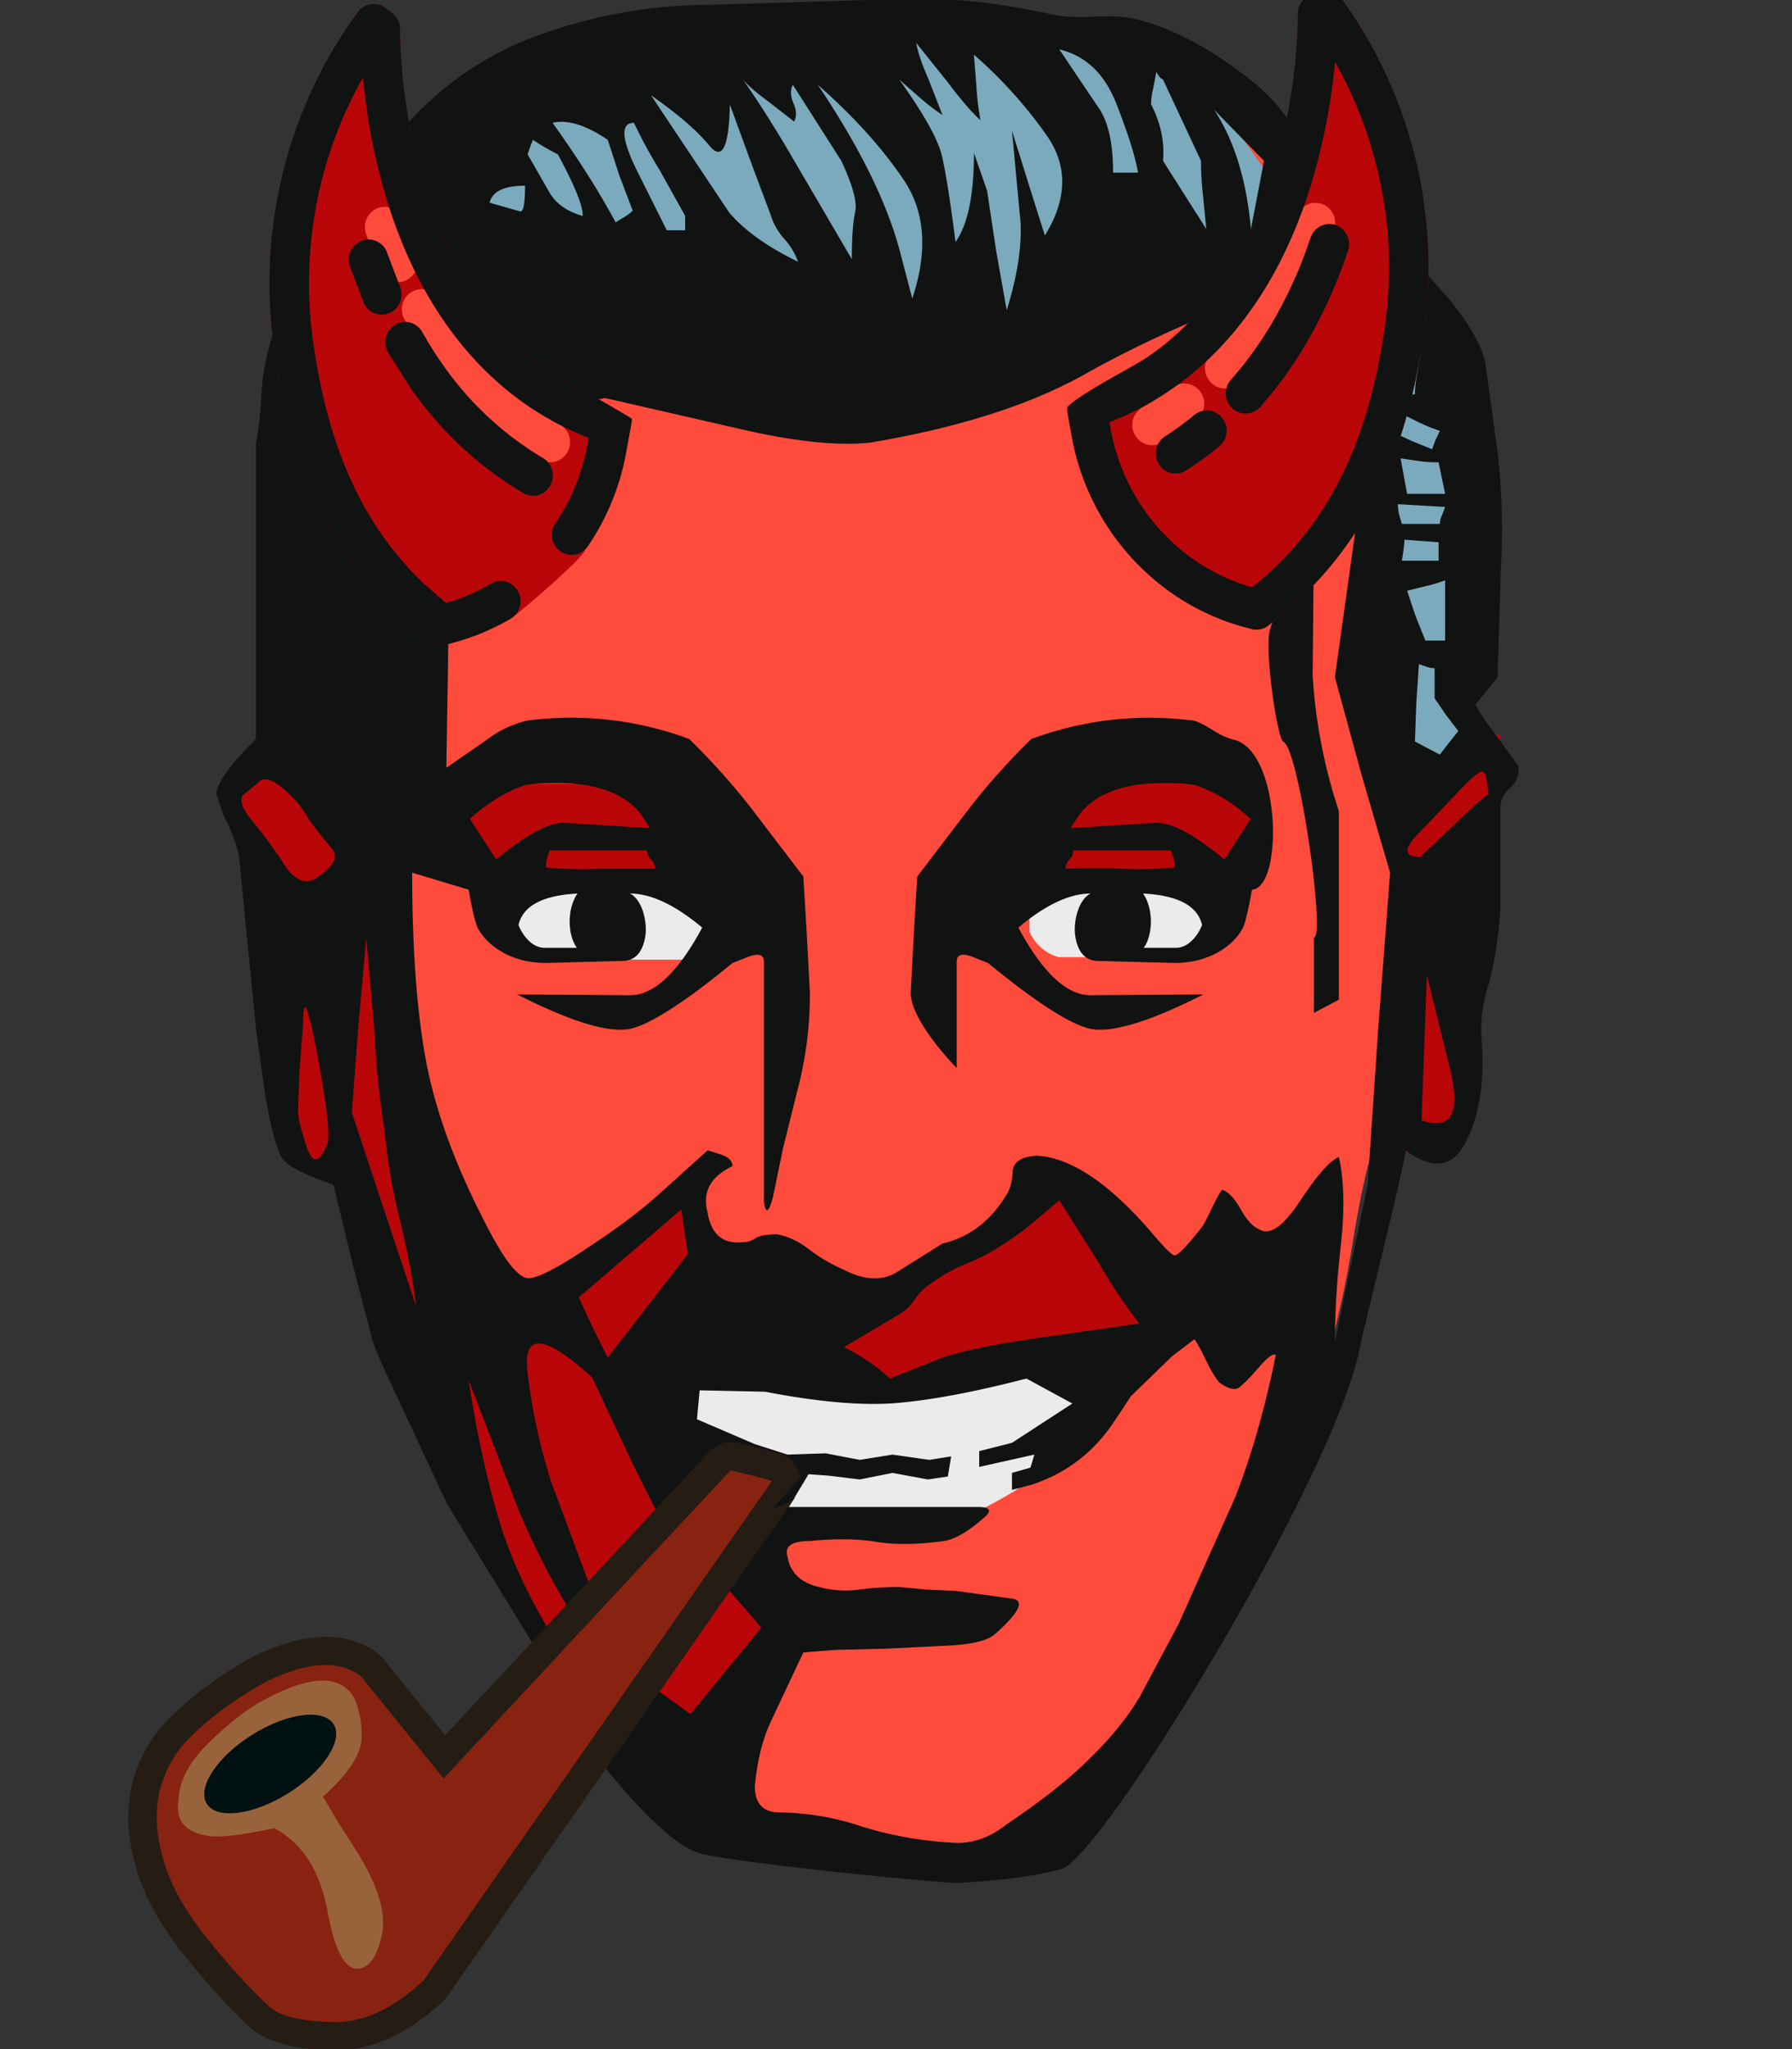 <svg xmlns="http://www.w3.org/2000/svg" width="100%" height="100%" viewBox="0 0 14 16" fill-rule="evenodd" stroke-linejoin="round" stroke-miterlimit="2" xmlns:v="https://vecta.io/nano"><rect x="0" y="0" width="14" height="16" fill="#333333" stroke="none"/><path d="M1.846 6.17c.02-.122.068-.17.143-.143s.288-.193.308-.268c-.157-.184-.215-.638-.174-1.361l.102-1.269c.26-1.46 1.067-2.416 2.42-2.866.315-.102.638-.147.969-.133l1.113.031 1.092.005c.325-.01.703.019 1.133.087.424.082.735.262.933.542s.325.522.38.727c.061.089.138.135.231.138s.241.097.446.282c.382.361.577.955.584 1.78v2.017c.007.129.041.153.103.071s.102-.04.123.123l-.134.328c-.027.055-.058.16-.092.317-.041.164-.073.379-.097.645l-.057.594c-.02.136-.029.279-.025.43a2.49 2.49 0 0 1-.016.378c-.041.225-.119.345-.236.358s-.215-.061-.297-.225c-.082.191-.157.497-.225.916s-.154.79-.257 1.111c-.205.614-.456 1.213-.754 1.796s-.661 1.117-1.092 1.602c-.15.164-.254.252-.312.266a3.62 3.62 0 0 1-.323.051c-.165.028-1.036-.051-1.2-.051-.431 0-.81-.031-1.138-.092s-.578-.331-.749-.809l-.381-.385-.634-1.319c-.205-.433-.359-.807-.462-1.121-.116-.307-.346-.468-.367-.768s-.081-.338-.142-.488c-.089-.027.016-.345-.049-.294s-.331.044-.393-.072c-.082-.143-.167-.515-.256-1.116-.048-.252-.091-.607-.128-1.064l-.09-.751z" fill="#ff4b3c" fill-rule="nonzero"/><path d="M2.995 6.447c.115 1.878.387 2.932 1.025 3.737.085.107 1.153-.94 1.244-.835.121.139.123.404.216.682.27.802.305 2.585.716 2.645-.347.51-.354.869-.681.903-.763.078-1.772-1.158-2.207-3.087-.094-.417-.455-.705-.521-1.132-.039-.249-.398-.257-.57-.323l-.392-2.992c.363-.282.757-.087 1.17.402zm8.727-.711c-.102 1.645-.228 3.084-.504 3.27l-.315-.016-.014-2.717c.274-.195.128-.437.833-.537zM8.27 9.245l.786 1.2-2.415.431-.156-.704c.53-.078 1.129-.402 1.785-.927zM5.318 6.119v.703H3.361v-.703h1.957zm4.549-.072v.82H8.232v-.82h1.635z" fill="#b90609"/><path d="M5.553 7.029v.24c0 .066-.056.224-.122.224H4.097c-.066 0-.117-.158-.117-.224v-.24a.12.12 0 0 1 .12-.12h1.333a.12.12 0 0 1 .12.12zm3.893.005v.24c0 .066-.094.198-.16.198l-1.015.002a.35.35 0 0 1-.228-.2v-.24a.12.12 0 0 1 .12-.119h1.045c.066 0 .238.053.238.119zm-1.058 3.87l.004.254c0 .094-.037.258-.13.258-.952.698-1.687.783-2.473.263-.093 0-.383-.358-.383-.452v-.337c0-.093.152-.155.245-.155.847.127 1.702.137 2.568 0a.17.17 0 0 1 .169.169z" fill="#ebebeb"/><path d="M11.421 2.603v3.004c.133.23-.131.447-.31.447s-.341-.268-.341-.447c.091-1.017.052-2.048-.251-3.106 0-.179.397-.223.576-.223s.326.146.326.325zM9.182.341l1.067 1.502c-1.445.453-2.972.837-5.242.6l-1.629.187.04-1.835C5.37.398 7.268.109 9.182.341z" fill="#7baabc"/><g fill-rule="nonzero"><path d="M10.265 7.32c.093 0-.118-1.476-.238-1.527-.048-.02-.15-.716-.106-.873s.159-.403.344-.737l-.01 1.09a4.12 4.12 0 0 0 .205 1.06v1.473l-.195.103V7.32zm0 0c.093 0-.118-1.476-.238-1.527-.048-.02-.15-.716-.106-.873s.159-.403.344-.737l-.01 1.09a4.12 4.12 0 0 0 .205 1.06v1.473l-.195.103V7.32zM2 5.77V3.456c.02-.102.034-.22.041-.353a1.76 1.76 0 0 1 .051-.353c.123-.477.251-.8.385-.967l.712-.824A2.51 2.51 0 0 1 4.256.258a3.89 3.89 0 0 1 1.282-.22l1.338-.041c.427-.027.87.01 1.328.113.089.02.201.027.338.02s.25 0 .339.021c.273.068.562.22.866.455s.456.496.456.783c.363.198.725.501 1.087.911.192.225.298.413.318.563l.092.665c.035.321.043.618.026.891l-.026.869-.174.215a2.18 2.18 0 0 0 .164.241l.175.241c0 .075-.024.133-.072.173s-.072.096-.072.164v.799c-.021.245-.053.44-.097.583a1.13 1.13 0 0 0-.047.44c.021.307-.02.563-.123.768s-.259.228-.471.071c-.055.307-.26 1.092-.369 1.583-.231 1.037-2.007 3.938-2.32 4.027-.169.048-.422.088-.804.109-.123.007-1.853-.166-2.045-.238s-.468-.339-.83-.803l-1.303 1.801c-.239.225-.478.335-.717.328s-.4-.045-.482-.113c-.164-.15-.335-.338-.513-.563s-.291-.44-.338-.645c-.083-.313-.031-.59.153-.829.171-.191.393-.361.667-.511.321-.157.567-.171.738-.041l.646.798.821-.85-.795-1.294-.518-1.111-.061-.153-.159-.614-.149-.614c-.226-.076-.359-.144-.4-.205s-.085-.225-.133-.492L2 8.032l-.067-.676-.066-.676a1.11 1.11 0 0 0-.088-.245c-.037-.075-.066-.154-.087-.236 0-.081.103-.225.308-.429zM6.194.662c-.021.041-.019.089.005.144s.026.102.005.143L5.999.79C5.91.725 5.845.669 5.804.621c.13.185.274.413.431.686l.42.717c0-.171.009-.294.026-.369s-.019-.208-.108-.399L6.194.662zm.4 9.857c.137.068.256.15.359.245l.359-.143c.129-.055.372-.109.728-.164l.861-.123a4.18 4.18 0 0 1-.318-.475l-.307-.487-.211.179c-.078.065-.152.118-.22.159a1.44 1.44 0 0 1-.287.154 1.21 1.21 0 0 0-.277.153.43.43 0 0 0-.133.128c-.035.051-.076.091-.123.118l-.431.256zm-1.569 2.599l.369.266.554-.675-.318-.368-.605.777zm-.503-2.988l.108.235.118.236.313-.405.313-.404-.052-.348-.8.686zm.185 2.518l.277-.272.297-.271-.333-.665-.323-.686c-.376-.341-.543-.351-.503-.031a4.58 4.58 0 0 0 .185.85l.4 1.075zm-1.046-1.873c.062.409.142.777.241 1.105s.268.675.508 1.044l.164-.154a6.11 6.11 0 0 1-.518-.967l-.395-1.028zM5.702.816c-.007.334-.06.442-.159.322S5.291.887 5.086.744l.611.916c.119.14.299.268.538.384a.54.54 0 0 0-.108-.179.5.5 0 0 1-.107-.189l-.159-.425-.159-.435zM2.861 7.325l-.061.681-.051.681.502 1.514c-.027-.218-.07-.445-.128-.68s-.098-.466-.118-.691c-.041-.253-.067-.502-.077-.747l-.067-.758zm-.83-1.228c-.028.027-.069.061-.123.102-.048.041-.017.123.092.246a4.04 4.04 0 0 1 .225.312c.089.133.182.159.277.077.11-.082.14-.15.093-.205s-.11-.133-.185-.235c-.014-.027-.041-.068-.082-.123-.143-.157-.243-.215-.297-.174zm.338 1.883l-.031.41-.01.286c0 .048.022.14.067.277s.097.133.159-.011c.027-.061.003-.291-.072-.69s-.113-.49-.113-.272zM4.953.959c-.109 0-.099.13.031.389l.225.45h.144v-.112l-.2-.359a3.67 3.67 0 0 1-.2-.368zm-.441 6.018c-.273.014-.427.096-.461.246.02.055.092.178.205.178h.251c-.075-.103-.077-.308.005-.424zm-.841-.583l.205.317c.24-.198.419-.293.539-.286l.661.041c-.007-.014-.031-.052-.072-.113-.109-.136-.287-.215-.533-.235-.143-.007-.263-.004-.359.01-.15.048-.297.136-.441.266zm.626.246c-.021.04-.031.085-.031.133.137.013.277.017.42.01h.431c0-.027-.01-.051-.031-.072s-.03-.044-.03-.071h-.759zm-.133-5.548c-.007.014-.021.051-.042.113l.17.297c.051.088.138.15.261.184 0-.082-.065-.242-.195-.481-.068-.034-.133-.072-.194-.113zm.153-.133c.205.287.369.546.493.778.02-.014.042-.027.066-.041a.36.36 0 0 0 .067-.051l-.103-.271-.092-.282c-.171-.116-.314-.16-.431-.133zm-.492.624l.236.067c.027.01.041-.056.041-.2-.164 0-.256.045-.277.133zm-.297 1.873l-.021 1.275-.02 1.264.318-.22a.83.83 0 0 1 .317-.149 2.65 2.65 0 0 1 1.262.144 5.36 5.36 0 0 1 .482.537l.41.537.026.435.025.466a2.93 2.93 0 0 1-.102.788l-.108.435-.077.374c-.034.129-.058.143-.072.041V7.51c0-.055-.039-.069-.118-.041l-.128.051c-.348.286-.605.455-.769.506s-.468-.035-.912-.261l.876.006c.188.003.378-.173.569-.528-.212-.177-.4-.266-.564-.266.096.048.139.226.118.342s-.075.177-.164.184l-.605.016c-.287.003-.466-.146-.528-.255-.02-.021-.048-.126-.082-.317l-.441-.133c0 .593.036 1.083.108 1.468s.224.804.456 1.254c.151.3.267.449.349.445s.266-.104.553-.302c.165-.109.32-.228.467-.358l.374-.338c.007 0 .041.011.103.031s.092.051.092.092c-.171.082-.236.201-.195.358.028.171.117.25.267.236.041 0 .077-.01.108-.031s.087-.031.169-.031c.082.014.166.053.251.118s.176.118.272.159c.157.082.294.089.41.02l.359-.225c.205-.048.369-.17.492-.368.034-.048.053-.111.056-.19s.067-.121.19-.128c.26.014.554.208.882.584.103.123.166.187.19.194s.097-.068.22-.225c.014-.02.038-.067.072-.138s.061-.121.082-.149c.048.014.096.064.144.149s.095.138.143.158c.082.055.19-.018.323-.22s.234-.315.303-.342c.041.184.046.414.015.69s-.046.528-.046.753l.128-.614.128-.614.082-1.213.093-1.223-.221-.758-.21-.768.128-.916.128-.916a2.19 2.19 0 0 0-.323-.619c-.14-.187-.244-.394-.313-.619-.615.225-1.138.459-1.568.701s-.992.421-1.682.537c-.26.028-.607-.01-1.041-.112l-1.031-.236-.625.123c-.13.028-.321.103-.574.225zm8.049 2.569c-.027 0-.099.064-.215.19l-.308.322c-.088.103-.075.154.041.154l.262-.246c.079-.082.169-.164.272-.246l-.011-.087c-.007-.058-.02-.087-.041-.087zm-.43 1.587l-.041 1.136c.239.082.311-.061.215-.43l-.174-.706zm-.062-2.426l-.02.302-.011.302.195.102.067-.087.077-.097-.098-.128-.087-.128v-.235c-.02 0-.041-.004-.061-.01l-.062-.021zm-.092-.573l.067.2.076.189h.154v-.471c-.054.021-.106.036-.154.046l-.143.036zm-.021-.399c0 .027-.006.082-.02.164h.287v-.144l-.267-.02zm-.41-1.515l.067.061.077.062.138-.067.149-.076-.067-.123c-.024-.041-.046-.086-.066-.133l-.154.143-.144.133zm.185.174a2.37 2.37 0 0 0 .051.246l.256-.041a.79.79 0 0 1 .016-.149l.025-.148-.179.051-.169.041zm.164.338a.83.83 0 0 0-.051.153l.164.077.164.067.025-.067.036-.077c-.061-.02-.119-.044-.174-.071l-.164-.082zm.031.368l.051.277h.297l-.051-.246c-.055 0-.106-.003-.154-.01l-.143-.021zM6.389.662c.321.478.533.904.636 1.28l.102.389c.123-.369.101-.678-.067-.927S6.669.908 6.389.662zm4.532 3.275c0 .028.004.055.01.082l.021.072h.297c0-.02.005-.043.016-.066l.025-.067-.369-.021zM7.609.427l.02.261a2.2 2.2 0 0 0 .031.251C7.592.877 7.506.778 7.404.642L7.158.335c.013.075.046.17.097.286l.108.277c-.062-.041-.12-.086-.174-.133L7.025.621c.191.266.302.464.333.594s.066.355.107.675c.096-.136.144-.368.144-.696l.103.297.071.471.082.461c.082-.266.118-.495.108-.686l-.067-.717.128.41.129.409c.177-.286.181-.549.01-.788a3.54 3.54 0 0 0-.564-.624zm1.876.43c.158.239.253.549.288.931l.102-.532-.39-.399zM8.276.386l.317.471c.069.109.103.273.103.491h.195c-.021-.123-.077-.302-.169-.537S8.481.434 8.276.386zm.81.235C9.072.614 9.062.606 9.055.596S9.041.574 9.034.56l-.025.133a.47.47 0 0 0-.016.123c.075.143.106.29.093.44l.338.532-.026-.266a2.37 2.37 0 0 1-.015-.266L9.086.621zm-.253 10.283c-.006.011-.052.081-.137.208-.157.232-.369.393-.636.481l-.154.041v-.133l.144-.041.031-.102-.431.096v-.123l.256-.065.472-.307-.359-.195c-.396.103-.73.166-1 .19s-.617-.005-1.041-.087l-.512-.011-.021.226.452.194.256.082.297-.01.267.051.256-.041.287.041.171-.027-.026.157-.155.023-.277-.051-.256.051-.246-.03-.154-.011-.154.256H7.64c.089 0 .109.024.061.072-.13.116-.239.181-.328.194-.205.028-.381.03-.528.006s-.32-.026-.518-.006c-.143 0-.201.041-.174.123.02.123.102.202.246.236.103.027.207.034.313.02s.21-.02.313-.02l.215.02.225.01.452.062c.088.02.041.112-.144.276-.061.055-.202.085-.42.092l-.421.021-.41.01-.246.02-.241.512c-.072.144-.118.321-.138.532 0 .137.065.205.194.205a2.09 2.09 0 0 1 .636.108c.226.071.462.114.708.128.15.013.294-.035.43-.144.274-.184.486-.351.636-.501.171-.164.306-.329.405-.497l.303-.568.441-.987c.129-.331.235-.702.317-1.111-.02-.014-.063.017-.128.092s-.114.126-.148.154c-.035.034-.089.024-.165-.031-.034-.041-.068-.097-.102-.169s-.065-.128-.092-.169l-.175.133-.324.314zm.097-3.927c.273.014.427.096.461.246-.02.055-.092.178-.205.178h-.251c.075-.103.077-.308-.005-.424zm.841-.583l-.205.317c-.24-.198-.419-.293-.539-.286l-.661.041c.007-.014.031-.052.072-.113.109-.136.287-.215.533-.235.143-.007.263-.004.359.01.15.048.297.136.441.266zm-.626.246c.021.04.031.085.031.133-.137.013-.277.017-.421.01s-.287-.007-.43 0c0-.027.01-.051.031-.072s.03-.044.03-.071h.759zm.636.307c.248-.015.227-1.086-.144-1.172-.131-.031-.215-.128-.318-.149-.43-.054-.851-.007-1.261.144a5.24 5.24 0 0 0-.482.537l-.41.537-.026.435-.025.466c-.007.225.359.594.359.594V7.51c0-.055.039-.069.118-.041l.128.051c.348.286.605.455.769.506s.468-.035.912-.261l-.876.006c-.188.003-.378-.173-.569-.528.211-.177.4-.266.564-.266-.096.048-.139.226-.118.342s.075.177.164.184l.605.016c.287.003.466-.146.528-.255.02-.021.048-.126.082-.317z" fill="#111212"/><path d="M4.572 4.29c0 .057-.535.513-.583.541-.158.092-.328.16-.505.202-.044.01-.091.001-.127-.027l-.126-.089c-.029-.024-.195-.192-.233-.232-.462-.487-.735-1.115-.856-1.961-.134-.93.101-1.878.654-2.63.051-.069.148-.084.216-.032l.052.04c.04.03.063.078.062.129 0 .023-.027 2.202 1.515 2.866a12 12 0 0 1 .295.172c.002.017-.007.057-.01.074l-.034.186c-.047.264-.149.516-.3.736-.006.01-.013.018-.02.025zm4.385.182c-.298-.274-.508-.645-.584-1.065l-.033-.185c-.002-.014-.003-.029-.002-.043.098-.103.517-.316.619-.385C10.162 1.985 10.14.131 10.139.11a.16.16 0 0 1 .062-.13l.053-.04c.067-.051.165-.037.215.033.553.752.789 1.699.654 2.629-.119.839-.388 1.463-.843 1.948-.041.043-.329.302-.371.334s-.083.038-.127.028a1.84 1.84 0 0 1-.825-.44z" fill="#b90609"/><path d="M3.25 1.98l-.098-.257c-.021-.064-.081-.108-.148-.108-.084.001-.154.072-.153.159a.16.16 0 0 0 .009.053l.108.279c.024.059.08.097.143.097.084-.001.154-.072.153-.159 0-.022-.005-.044-.014-.064zm1.127 1.336a2.52 2.52 0 0 1-.785-.722l-.165-.257c-.027-.049-.079-.079-.134-.079-.085 0-.154.072-.154.158a.16.16 0 0 0 .022.08 3.11 3.11 0 0 0 .182.284 2.83 2.83 0 0 0 .882.81c.023.013.049.02.075.02.085-.001.154-.072.154-.159 0-.056-.03-.107-.077-.135zm4.617.16h0-.001c-.084-.004-.151-.078-.147-.165.003-.054.033-.103.079-.13a2.33 2.33 0 0 0 .238-.157.15.15 0 0 1 .098-.029c.084.004.151.078.147.164-.003.047-.026.091-.063.12-.086.064-.176.123-.268.176-.026.015-.054.022-.083.021zm.567-.443c-.084-.004-.151-.079-.147-.165.002-.039.018-.076.045-.104a3.14 3.14 0 0 0 .621-.952l.053-.126c.023-.064.084-.105.151-.102.085.004.151.078.147.165-.001.017-.005.035-.011.052l-.057.138c-.177.41-.408.763-.685 1.047-.031.032-.073.049-.117.047z" fill="#ff4b3c"/><path d="M3.124 2.236l-.098-.258c-.02-.064-.08-.108-.146-.108-.085 0-.155.071-.155.157 0 .019.003.037.009.054l.106.279c.024.059.08.097.143.097.084 0 .154-.071.154-.157 0-.022-.004-.044-.013-.064zm1.119 1.341a2.52 2.52 0 0 1-.781-.726c-.059-.083-.113-.169-.163-.258-.028-.049-.079-.08-.135-.08-.084 0-.154.072-.154.158a.16.16 0 0 0 .021.08l.181.285c.232.332.531.61.878.815.023.013.049.02.075.02.085 0 .154-.072.154-.158 0-.056-.029-.108-.076-.136h0zM2.998 4.685c-.462-.487-.735-1.115-.856-1.961-.134-.93.101-1.878.654-2.63.051-.069.148-.084.216-.032l.052.04c.04.03.063.078.062.129 0 .023-.027 2.202 1.515 2.866a12 12 0 0 1 .295.172c.002.017-.007.057-.01.074l-.034.186c-.047.264-.149.516-.3.736-.029.043-.076.068-.126.068-.085 0-.155-.071-.155-.157a.16.16 0 0 1 .028-.09c.125-.184.21-.394.25-.614l.009-.053c-.728-.284-1.265-.903-1.554-1.789A4.72 4.72 0 0 1 2.836.604c-.355.627-.492 1.359-.388 2.075.118.831.392 1.428.862 1.877l.174.152a1.52 1.52 0 0 0 .352-.151c.023-.014.049-.021.076-.021.085 0 .155.072.155.158a.16.16 0 0 1-.078.137c-.158.092-.328.16-.505.202-.044.01-.091.001-.127-.027l-.126-.089c-.029-.024-.195-.192-.233-.232zm5.959-.213c-.298-.274-.508-.645-.584-1.065l-.033-.185c-.002-.014-.003-.029-.002-.043.098-.103.517-.316.619-.385v.367a2.31 2.31 0 0 1-.289.136l.009.053c.044.242.141.466.28.656v.466zm0-1.678C10.162 1.985 10.14.131 10.139.11a.16.16 0 0 1 .062-.13l.053-.04c.067-.051.165-.037.215.033.553.752.789 1.699.654 2.629-.119.839-.388 1.463-.843 1.948-.041.043-.329.302-.371.334s-.083.038-.127.028a1.84 1.84 0 0 1-.825-.44v-.466c.201.277.489.484.825.58a2.31 2.31 0 0 0 .174-.152c.47-.449.743-1.046.862-1.877A3.27 3.27 0 0 0 10.43.483a4.82 4.82 0 0 1-.208 1.024c-.249.765-.683 1.331-1.265 1.654v-.367zm.227.904h0 0c-.085 0-.154-.071-.154-.157 0-.055.027-.105.072-.134a2.22 2.22 0 0 0 .23-.168c.028-.022.062-.034.097-.034.084 0 .154.071.154.158a.16.16 0 0 1-.057.122c-.083.068-.17.131-.26.189-.024.016-.053.024-.082.024zm.547-.469c-.085 0-.155-.071-.155-.157 0-.04.015-.077.04-.106.238-.268.433-.598.577-.98l.046-.129c.021-.064.08-.108.147-.108.084 0 .154.071.154.157a.16.16 0 0 1-.009.053l-.05.141c-.158.418-.372.781-.636 1.078-.029.033-.071.051-.114.051z" fill="#111212"/></g><path d="M5.705 11.481c-.007-.014.329.081.328.082l-2.721 3.899c-.239.225-.478.335-.717.328s-.4-.045-.482-.113c-.164-.15-.335-.338-.513-.563s-.291-.44-.338-.645c-.083-.313-.031-.59.153-.829.171-.191.393-.361.667-.511.321-.157.567-.171.738-.041l.646.798 2.239-2.405z" fill="#892311"/><path d="M2.01 13.303c-.123.075-.255.182-.395.322s-.213.281-.22.425c-.027.164.051.259.236.286.082.014.253-.006.512-.061.219.116.358.333.416.65s.142.466.251.445c.082-.013.14-.102.174-.266s-.03-.379-.195-.645l-.138-.215-.128-.215c.205-.184.306-.341.302-.47a.72.72 0 0 0-.056-.297c-.109-.198-.362-.185-.759.041z" fill="#98633b"/><path d="M1.968 13.547c.273-.172.559-.209.638-.084s-.079.366-.352.538-.559.209-.638.084.079-.367.352-.538z" fill="#011"/><path d="M5.543 11.331l.003-.003.057-.043.068-.023.056-.002c.046.003.303.072.359.088l.022.007.081.051.046.067.018.063-.22.247.136-.056.046-.039-2.721 3.9c-.009.013-.019.024-.03.035-.291.273-.585.395-.876.387-.308-.009-.511-.076-.617-.164-.179-.163-.358-.36-.544-.595-.201-.254-.325-.498-.379-.726-.101-.386-.034-.726.193-1.019.196-.22.437-.407.735-.57.43-.211.754-.194.978-.024.014.011.027.023.038.037l.486.601 2.065-2.219zm.295.126l.014-.02a.23.23 0 0 1 .085-.073.21.21 0 0 0-.099.093zm.083.074c.011-.043.009-.091-.016-.143.021.045.026.096.015.143l-.215-.05-2.239 2.405-.646-.798c-.171-.13-.417-.116-.738.041-.274.15-.496.32-.667.511-.184.239-.236.516-.153.829.047.205.16.42.338.645s.349.413.513.563c.082.068.242.106.482.113s.478-.103.717-.328l2.721-3.899a1.94 1.94 0 0 0-.112-.032z" fill="#251c14"/></svg>